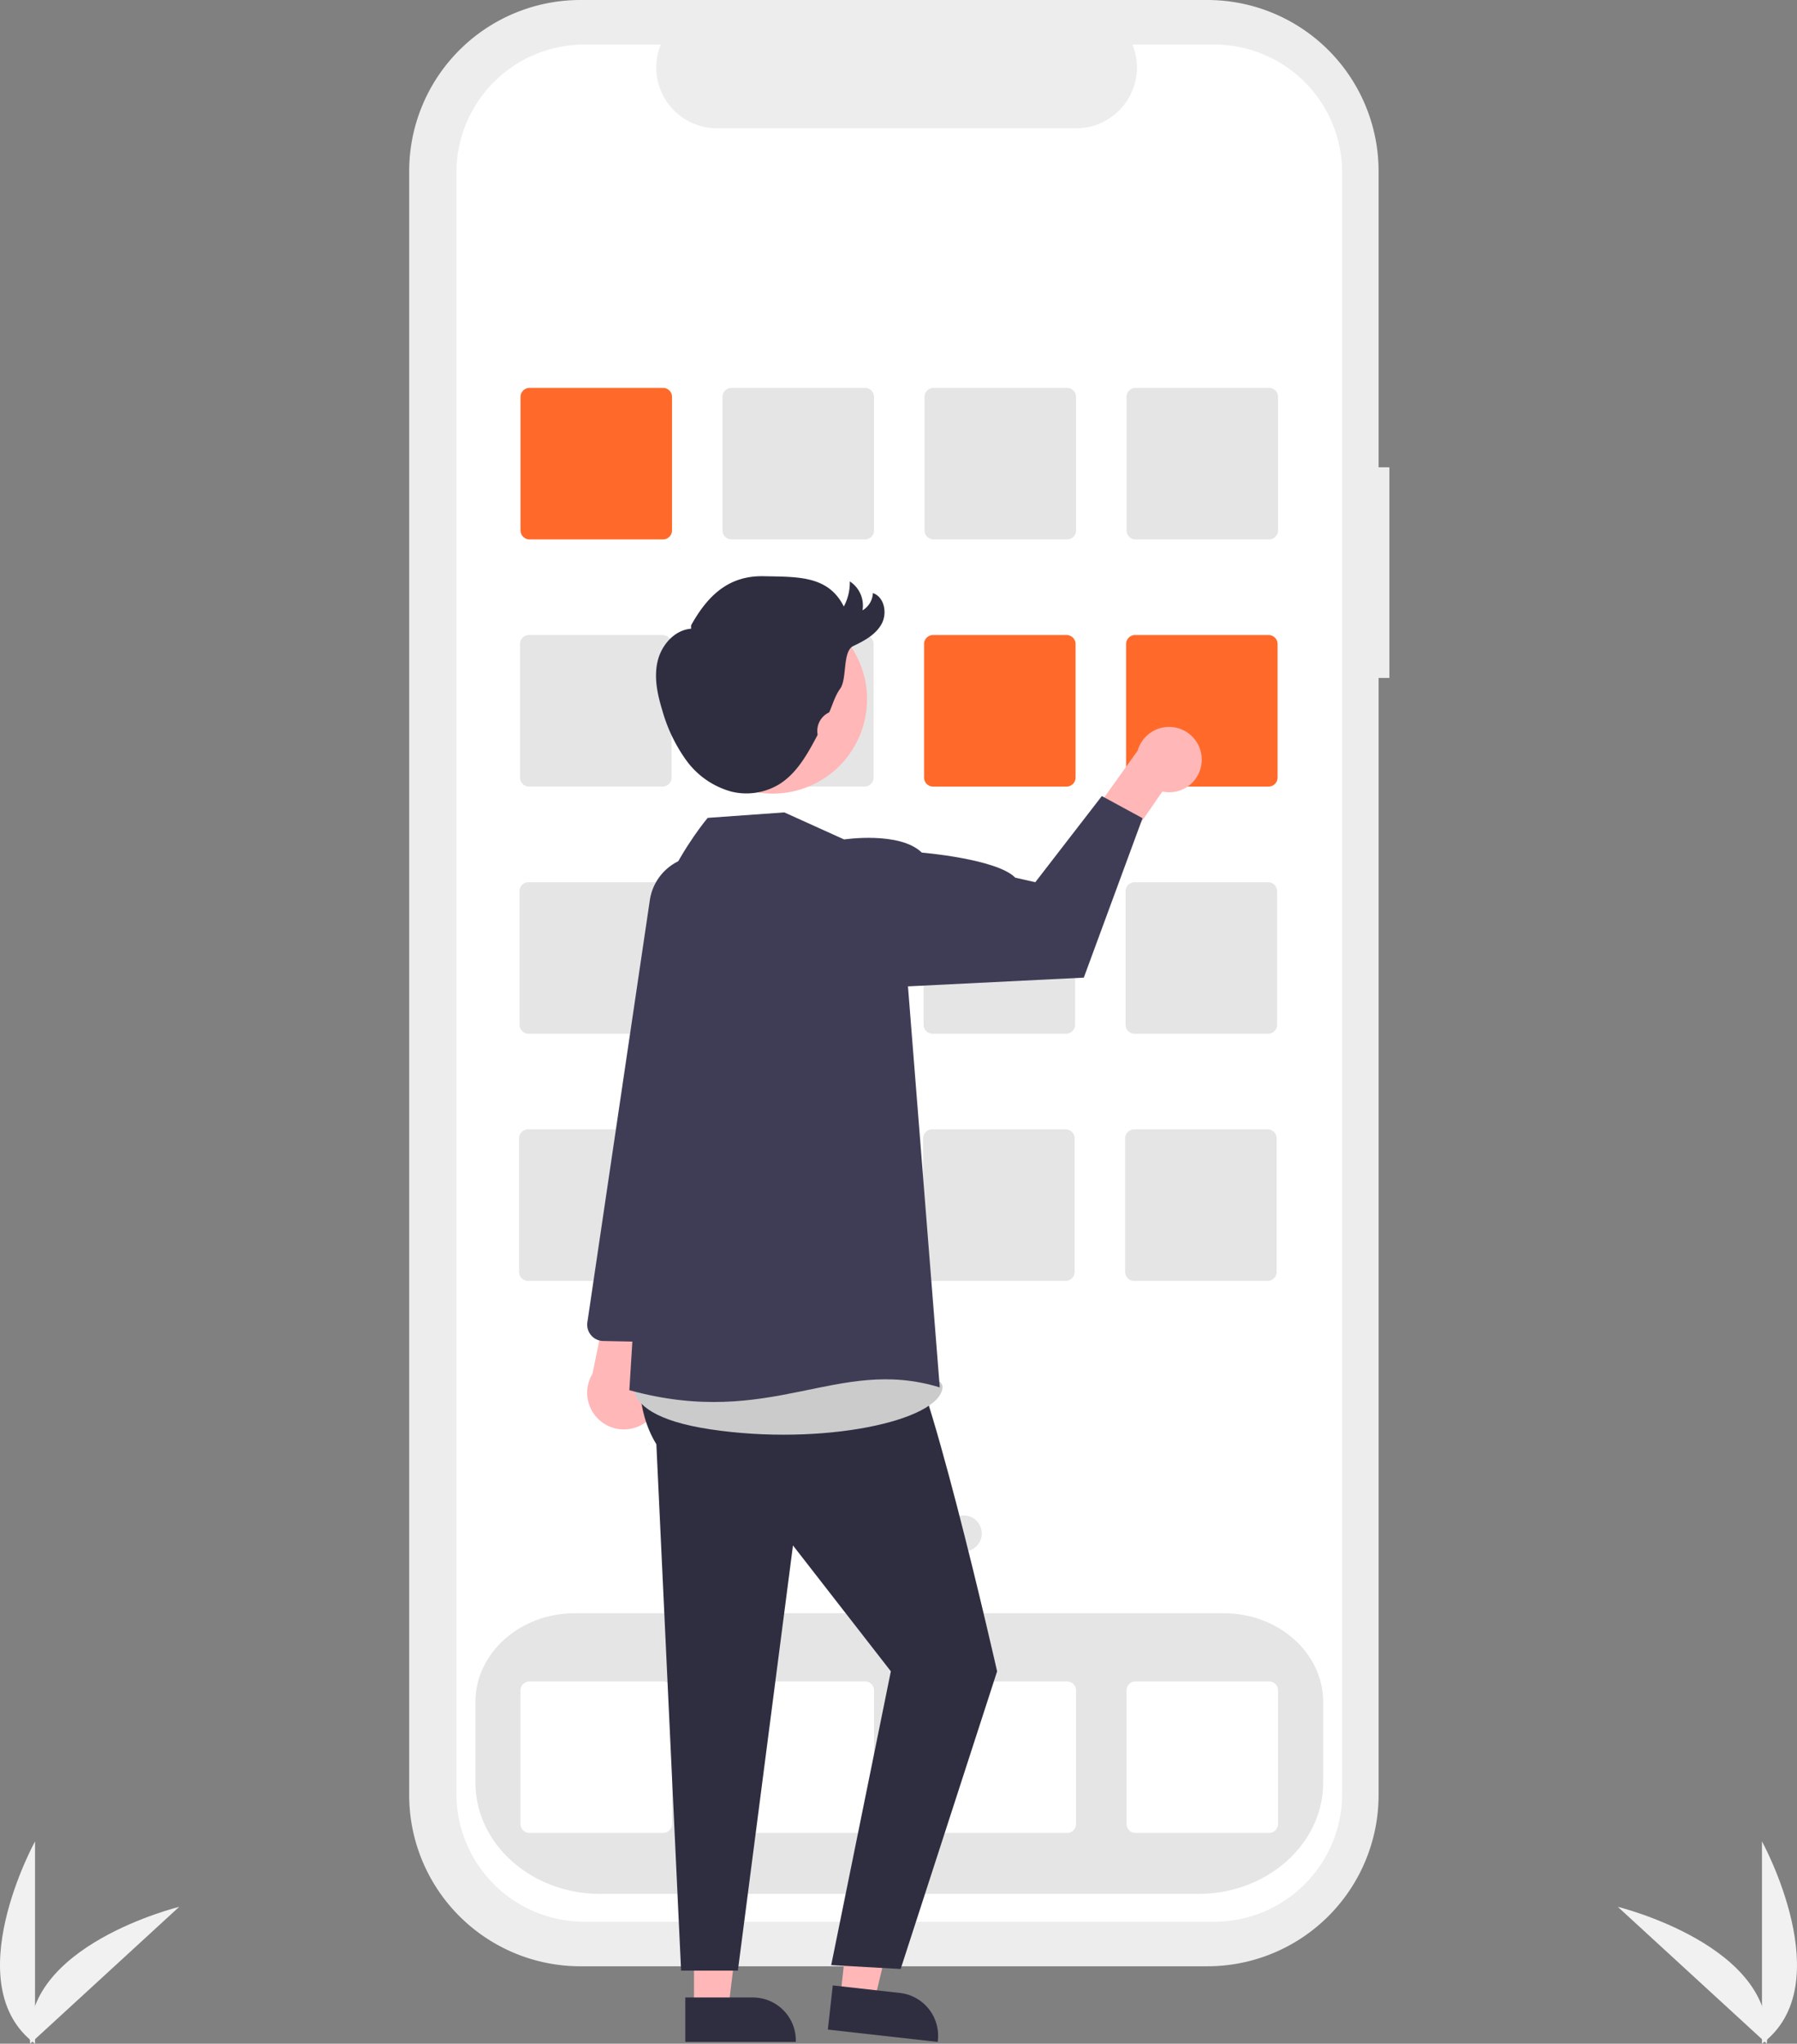 <svg xmlns="http://www.w3.org/2000/svg" width="469.787" height="534.165" viewBox="0 0 469.787 534.165">
  <rect x="0" y="0" width="469.787" height="534.165" fill="#808080" stroke="none"/>
  <g id="Group_182" data-name="Group 182" transform="translate(-37.363)">
    <path id="Path_380" data-name="Path 380" d="M908.476,769.125V716.237S929.087,753.732,908.476,769.125Z" transform="translate(-410.486 -234.96)" fill="#f1f1f1"/>
    <path id="Path_381" data-name="Path 381" d="M895.888,775.409l-38.96-35.766S898.487,749.817,895.888,775.409Z" transform="translate(-396.625 -241.254)" fill="#f1f1f1"/>
    <path id="Path_382" data-name="Path 382" d="M287.59,769.125V716.237S266.979,753.732,287.59,769.125Z" transform="translate(-241.067 -234.96)" fill="#f1f1f1"/>
    <path id="Path_383" data-name="Path 383" d="M289.175,775.409l38.96-35.766S286.575,749.817,289.175,775.409Z" transform="translate(-243.925 -241.254)" fill="#f1f1f1"/>
    <path id="Path_384" data-name="Path 384" d="M681,207.134h-2.824V129.777a44.772,44.772,0,0,0-44.772-44.772H469.516a44.772,44.772,0,0,0-44.772,44.772V554.163a44.772,44.772,0,0,0,44.772,44.772H633.407a44.772,44.772,0,0,0,44.772-44.772V262.2H681Z" transform="translate(-280.411 -85.005)" fill="#ededed"/>
    <path id="Path_385" data-name="Path 385" d="M639.758,100.938H618.365a15.885,15.885,0,0,1-14.707,21.884H509.766a15.885,15.885,0,0,1-14.707-21.884H475.077a33.435,33.435,0,0,0-33.435,33.435V558.136a33.435,33.435,0,0,0,33.435,33.435h164.68a33.435,33.435,0,0,0,33.435-33.435h0V134.373a33.435,33.435,0,0,0-33.435-33.435Z" transform="translate(-284.955 -89.29)" fill="#fff"/>
    <path id="Path_386" data-name="Path 386" d="M637.458,735.1H481.028c-17.974,0-32.6-13.052-32.6-29.095V684.94c0-12.787,11.646-23.19,25.96-23.19H644.1c14.314,0,25.96,10.4,25.96,23.19V706C670.055,722.046,655.432,735.1,637.458,735.1Z" transform="translate(-286.78 -240.092)" fill="#e5e5e5"/>
    <path id="Path_387" data-name="Path 387" d="M501.808,263.282H466.915a2.36,2.36,0,0,1-2.358-2.358V226.031a2.361,2.361,0,0,1,2.358-2.358h34.894a2.36,2.36,0,0,1,2.358,2.358v34.894A2.36,2.36,0,0,1,501.808,263.282Z" transform="translate(-291.116 -122.293)" fill="#ff6a2b"/>
    <path id="Path_388" data-name="Path 388" d="M574.044,263.282H539.151a2.361,2.361,0,0,1-2.358-2.358V226.031a2.36,2.36,0,0,1,2.358-2.358h34.893a2.36,2.36,0,0,1,2.358,2.358v34.894A2.36,2.36,0,0,1,574.044,263.282Z" transform="translate(-310.541 -122.293)" fill="#e5e5e5"/>
    <path id="Path_389" data-name="Path 389" d="M646.281,263.282H611.387a2.36,2.36,0,0,1-2.358-2.358V226.031a2.36,2.36,0,0,1,2.358-2.358h34.893a2.361,2.361,0,0,1,2.358,2.358v34.894A2.361,2.361,0,0,1,646.281,263.282Z" transform="translate(-329.965 -122.293)" fill="#e5e5e5"/>
    <path id="Path_390" data-name="Path 390" d="M718.517,263.282H683.623a2.36,2.36,0,0,1-2.358-2.358V226.031a2.36,2.36,0,0,1,2.358-2.358h34.893a2.36,2.36,0,0,1,2.358,2.358v34.894A2.36,2.36,0,0,1,718.517,263.282Z" transform="translate(-349.39 -122.293)" fill="#e5e5e5"/>
    <path id="Path_391" data-name="Path 391" d="M501.638,351.642H466.744a2.361,2.361,0,0,1-2.358-2.358V314.391a2.36,2.36,0,0,1,2.358-2.358h34.894A2.36,2.36,0,0,1,504,314.391v34.894A2.361,2.361,0,0,1,501.638,351.642Z" transform="translate(-291.071 -146.053)" fill="#e5e5e5"/>
    <path id="Path_392" data-name="Path 392" d="M573.874,351.642H538.98a2.36,2.36,0,0,1-2.358-2.358V314.391a2.36,2.36,0,0,1,2.358-2.358h34.894a2.361,2.361,0,0,1,2.358,2.358v34.894A2.36,2.36,0,0,1,573.874,351.642Z" transform="translate(-310.495 -146.053)" fill="#e5e5e5"/>
    <path id="Path_393" data-name="Path 393" d="M646.11,351.642H611.216a2.36,2.36,0,0,1-2.357-2.358V314.391a2.36,2.36,0,0,1,2.358-2.358H646.11a2.36,2.36,0,0,1,2.358,2.358v34.894A2.36,2.36,0,0,1,646.11,351.642Z" transform="translate(-329.919 -146.053)" fill="#ff6a2b"/>
    <path id="Path_394" data-name="Path 394" d="M718.346,351.642H683.453a2.36,2.36,0,0,1-2.358-2.358V314.391a2.361,2.361,0,0,1,2.358-2.358h34.893a2.36,2.36,0,0,1,2.358,2.358v34.894A2.36,2.36,0,0,1,718.346,351.642Z" transform="translate(-349.344 -146.053)" fill="#ff6a2b"/>
    <path id="Path_395" data-name="Path 395" d="M501.467,440H466.573a2.36,2.36,0,0,1-2.358-2.358V402.751a2.36,2.36,0,0,1,2.358-2.358h34.894a2.361,2.361,0,0,1,2.358,2.358v34.894A2.361,2.361,0,0,1,501.467,440Z" transform="translate(-291.025 -169.813)" fill="#e5e5e5"/>
    <path id="Path_396" data-name="Path 396" d="M573.7,440H538.81a2.36,2.36,0,0,1-2.358-2.358V402.751a2.36,2.36,0,0,1,2.358-2.358H573.7a2.361,2.361,0,0,1,2.358,2.358v34.894A2.36,2.36,0,0,1,573.7,440Z" transform="translate(-310.449 -169.813)" fill="#e5e5e5"/>
    <path id="Path_397" data-name="Path 397" d="M645.939,440H611.046a2.36,2.36,0,0,1-2.358-2.358V402.751a2.361,2.361,0,0,1,2.358-2.358h34.893a2.36,2.36,0,0,1,2.358,2.358v34.894A2.36,2.36,0,0,1,645.939,440Z" transform="translate(-329.873 -169.813)" fill="#e5e5e5"/>
    <path id="Path_398" data-name="Path 398" d="M718.175,440H683.282a2.361,2.361,0,0,1-2.358-2.358V402.751a2.361,2.361,0,0,1,2.358-2.358h34.893a2.361,2.361,0,0,1,2.358,2.358v34.894A2.36,2.36,0,0,1,718.175,440Z" transform="translate(-349.298 -169.813)" fill="#e5e5e5"/>
    <path id="Path_399" data-name="Path 399" d="M501.3,528.363H466.4a2.361,2.361,0,0,1-2.358-2.358V491.112a2.36,2.36,0,0,1,2.358-2.358H501.3a2.36,2.36,0,0,1,2.358,2.358v34.894A2.361,2.361,0,0,1,501.3,528.363Z" transform="translate(-290.979 -193.573)" fill="#e5e5e5"/>
    <path id="Path_400" data-name="Path 400" d="M573.532,528.363H538.639a2.36,2.36,0,0,1-2.358-2.358V491.112a2.36,2.36,0,0,1,2.358-2.358h34.894a2.36,2.36,0,0,1,2.358,2.358v34.894A2.361,2.361,0,0,1,573.532,528.363Z" transform="translate(-310.403 -193.573)" fill="#e5e5e5"/>
    <path id="Path_401" data-name="Path 401" d="M645.769,528.363H610.875a2.361,2.361,0,0,1-2.358-2.358V491.112a2.361,2.361,0,0,1,2.358-2.358h34.894a2.36,2.36,0,0,1,2.358,2.358v34.894a2.361,2.361,0,0,1-2.358,2.358Z" transform="translate(-329.827 -193.574)" fill="#e5e5e5"/>
    <path id="Path_402" data-name="Path 402" d="M718,528.363H683.111a2.36,2.36,0,0,1-2.358-2.358V491.112a2.36,2.36,0,0,1,2.358-2.358H718a2.361,2.361,0,0,1,2.358,2.358v34.894A2.36,2.36,0,0,1,718,528.363Z" transform="translate(-349.252 -193.573)" fill="#e5e5e5"/>
    <path id="Path_403" data-name="Path 403" d="M501.808,725.723H466.915a2.36,2.36,0,0,1-2.358-2.358V688.472a2.361,2.361,0,0,1,2.358-2.358h34.894a2.361,2.361,0,0,1,2.358,2.358v34.894A2.36,2.36,0,0,1,501.808,725.723Z" transform="translate(-291.116 -246.643)" fill="#fff"/>
    <path id="Path_404" data-name="Path 404" d="M574.044,725.723H539.151a2.36,2.36,0,0,1-2.358-2.358V688.472a2.36,2.36,0,0,1,2.358-2.358h34.893a2.36,2.36,0,0,1,2.358,2.358v34.894A2.36,2.36,0,0,1,574.044,725.723Z" transform="translate(-310.541 -246.643)" fill="#fff"/>
    <path id="Path_405" data-name="Path 405" d="M646.281,725.723H611.387a2.36,2.36,0,0,1-2.358-2.358V688.472a2.36,2.36,0,0,1,2.358-2.358h34.893a2.361,2.361,0,0,1,2.358,2.358v34.894A2.361,2.361,0,0,1,646.281,725.723Z" transform="translate(-329.965 -246.643)" fill="#fff"/>
    <path id="Path_406" data-name="Path 406" d="M718.517,725.723H683.623a2.36,2.36,0,0,1-2.358-2.358V688.472a2.361,2.361,0,0,1,2.358-2.358h34.893a2.361,2.361,0,0,1,2.358,2.358v34.894A2.36,2.36,0,0,1,718.517,725.723Z" transform="translate(-349.39 -246.643)" fill="#fff"/>
    <circle id="Ellipse_46" data-name="Ellipse 46" cx="4.715" cy="4.715" r="4.715" transform="translate(250.648 396.089)" fill="#e5e5e5"/>
    <circle id="Ellipse_47" data-name="Ellipse 47" cx="4.715" cy="4.715" r="4.715" transform="translate(267.623 396.089)" fill="#e5e5e5"/>
    <circle id="Ellipse_48" data-name="Ellipse 48" cx="4.715" cy="4.715" r="4.715" transform="translate(284.598 396.089)" fill="#e5e5e5"/>
    <path id="Path_408" data-name="Path 408" d="M504.826,574.747a9.54,9.54,0,0,0-1.286-14.572l9.209-32.628-16.789,5.339-6.171,30.166a9.592,9.592,0,0,0,15.038,11.7Z" transform="translate(-297.53 -204.005)" fill="#ffb7b7"/>
    <path id="Path_409" data-name="Path 409" d="M509.6,518.034a4.361,4.361,0,0,1-.91.077l-16.106-.323a4.269,4.269,0,0,1-4.138-4.893l16.338-110.389a13.534,13.534,0,0,1,13.348-11.49h0A13.462,13.462,0,0,1,531.164,407.7l-11.581,46.9-6.568,59.7A4.245,4.245,0,0,1,509.6,518.034Z" transform="translate(-297.527 -167.291)" fill="#3f3d56"/>
    <path id="Path_410" data-name="Path 410" d="M342.1,705.389h8.963l4.264-34.572H342.1Z" transform="translate(-123.301 -180.383)" fill="#ffb7b7"/>
    <path id="Path_411" data-name="Path 411" d="M523.478,799.108H541.13a11.249,11.249,0,0,1,11.249,11.248v.366h-28.9Z" transform="translate(-306.96 -277.027)" fill="#2f2e41"/>
    <path id="Path_412" data-name="Path 412" d="M394.382,701.487l8.907,1L411.38,668.6l-13.147-1.474Z" transform="translate(-137.358 -179.391)" fill="#ffb7b7"/>
    <path id="Path_413" data-name="Path 413" d="M575.744,794.8l17.542,1.967h0a11.25,11.25,0,0,1,9.925,12.433l-.041.363-28.721-3.22Z" transform="translate(-320.667 -275.87)" fill="#2f2e41"/>
    <path id="Path_414" data-name="Path 414" d="M512.924,538.762s-12.288,27.2-1.437,44.873l6.465,137.57H532.8l14.4-111.127,25.588,32.9-15.59,76.786,18.154,1.019,25.217-77.8s-19.373-85.794-25.771-87.859l-4.2-19.612Z" transform="translate(-302.532 -206.145)" fill="#2f2e41"/>
    <path id="Path_415" data-name="Path 415" d="M506.862,572.489s-11.07,12.7,18.174,17.091,59.95-2.193,60.681-10.966S506.862,572.489,506.862,572.489Z" transform="translate(-301.94 -215.989)" fill="#cbcbcb"/>
    <path id="Path_416" data-name="Path 416" d="M696.123,353.784a8.489,8.489,0,0,1-10.278,7.987l-11.054,15.941-11.326-4.355,15.927-22.293a8.535,8.535,0,0,1,16.732,2.719Z" transform="translate(-344.603 -154.886)" fill="#ffb7b7"/>
    <path id="Path_417" data-name="Path 417" d="M559.615,382.511l-15.629-7.07-20.025,1.432s-24.141,28.225-14.637,55.276l-5.849,94.312c37.286,10.235,54.235-8.962,81.152-.731l-8.314-104.817Z" transform="translate(-301.582 -163.104)" fill="#3f3d56"/>
    <path id="Path_418" data-name="Path 418" d="M565.976,387.807l10.446-6.868s14.51-2.193,20.31,3.434c0,0,19.686,1.648,24.441,6.562l5.235,1.18L643.8,369.6l10.642,5.783-15.353,41.673L593.12,419.34Z" transform="translate(-318.388 -161.532)" fill="#3f3d56"/>
    <circle id="Ellipse_49" data-name="Ellipse 49" cx="24.671" cy="24.671" r="24.671" transform="translate(205.876 172.943) rotate(-28.663)" fill="#ffb7b7"/>
    <path id="Path_419" data-name="Path 419" d="M522.166,303.867c4.4-7.921,9.907-13.049,18.967-12.864s16.9-.173,20.974,7.92a13.309,13.309,0,0,0,1.567-6.565,7.518,7.518,0,0,1,3.319,7.563,5.491,5.491,0,0,0,2.711-4.507c3.024,1.006,3.81,5.268,2.28,8.063s-4.531,4.412-7.41,5.778-1.55,8.594-3.43,11.168c-1.312,1.8-1.912,4-2.8,6.038a.4.4,0,0,1-.179.187,5.315,5.315,0,0,0-2.949,5.443.888.888,0,0,1-.029.519c-2.566,4.835-5.336,9.893-9.988,12.778a16.562,16.562,0,0,1-12.442,1.923,21.622,21.622,0,0,1-11.829-8.177,41.546,41.546,0,0,1-6.3-13.157c-1.271-4.146-2.2-8.58-1.187-12.8s4.421-8.124,8.745-8.45" transform="translate(-304.146 -140.397)" fill="#2f2e41"/>
  </g>
</svg>
